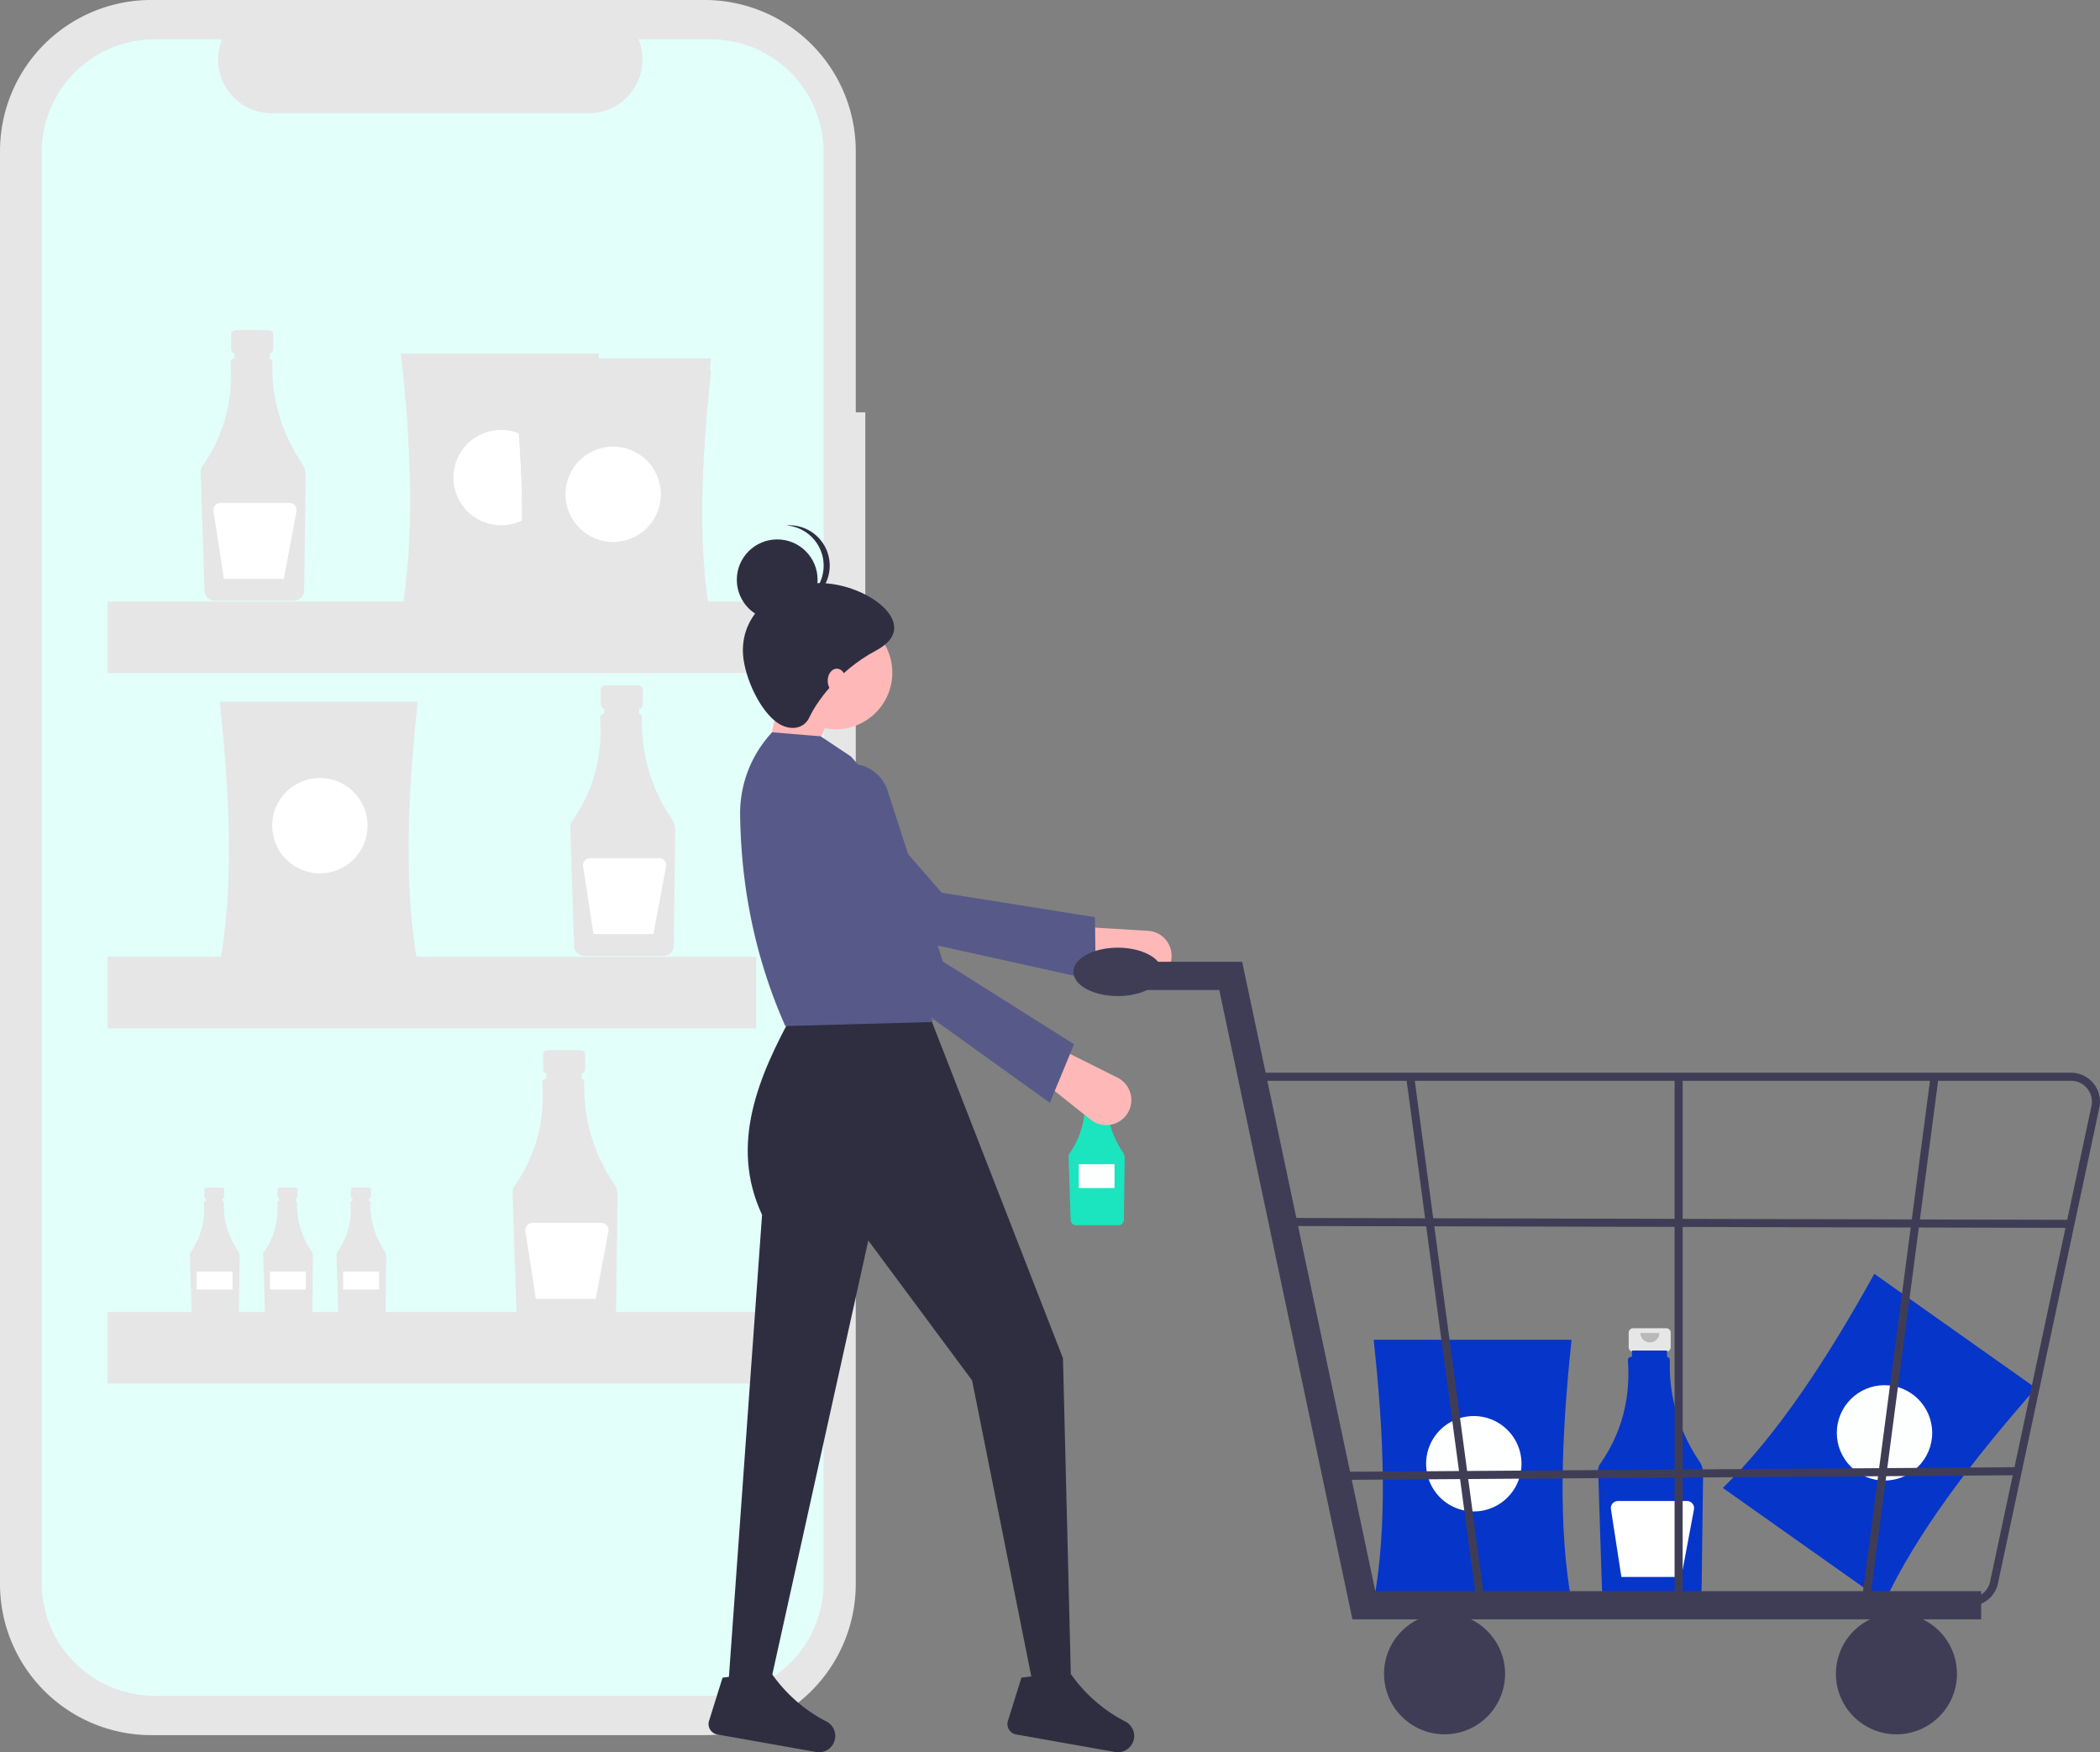 <svg xmlns="http://www.w3.org/2000/svg" width="887.999" height="741.048" viewBox="0 0 887.999 741.048">
  <rect x="0" y="0" width="887.999" height="741.048" fill="#808080" stroke="none"/>
  <g id="undraw_shopping_app_flsj" transform="translate(0 0)">
    <path id="Path_86" data-name="Path 86" d="M521.9,253.856h-4.032V143.4a63.927,63.927,0,0,0-63.928-63.927H219.927A63.927,63.927,0,0,0,156,143.4V749.357a63.927,63.927,0,0,0,63.927,63.927h234.01a63.927,63.927,0,0,0,63.927-63.927V332.478H521.9Z" transform="translate(-156 -79.476)" fill="#e6e6e6"/>
    <path id="Path_87" data-name="Path 87" d="M456.516,96.107H425.97a22.681,22.681,0,0,1-21,31.247H270.91a22.681,22.681,0,0,1-21-31.247H221.38a47.74,47.74,0,0,0-47.74,47.74V748.912a47.74,47.74,0,0,0,47.74,47.74H456.516a47.74,47.74,0,0,0,47.74-47.74V143.848a47.74,47.74,0,0,0-47.741-47.741Z" transform="translate(-156 -79.476)" fill="#e2fff9"/>
    <path id="Path_88" data-name="Path 88" d="M269.672,219.111H255.633a1.861,1.861,0,0,0-1.861,1.861v6.162A1.861,1.861,0,0,0,255.633,229h2.327v9.233h9.386V229h2.327a1.861,1.861,0,0,0,1.861-1.861v-6.162A1.861,1.861,0,0,0,269.672,219.111Z" transform="translate(-156 -79.476)" fill="#e6e6e6"/>
    <path id="Path_89" data-name="Path 89" d="M283.734,275.507a72.178,72.178,0,0,1-12.557-42.794,1.522,1.522,0,0,0-1.188-1.519v-2.663H255.162v2.626h-.2a1.521,1.521,0,0,0-1.519,1.523q0,.055,0,.111,1.752,24.425-11.833,43.808a4.193,4.193,0,0,0-.759,2.541l1.621,50.151a4.341,4.341,0,0,0,4.3,4.19h33.537a4.343,4.343,0,0,0,4.307-4.264l.625-48.693A8.788,8.788,0,0,0,283.734,275.507Z" transform="translate(-156 -79.476)" fill="#e6e6e6"/>
    <path id="Path_90" data-name="Path 90" d="M278.425,292.166H249.234a3,3,0,0,0-2.962,3.453l4.411,28.673h25.33l5.358-28.577a3,3,0,0,0-2.946-3.549Z" transform="translate(-156 -79.476)" fill="#fff"/>
    <path id="Path_91" data-name="Path 91" d="M425.957,369.345h-14.04a1.861,1.861,0,0,0-1.861,1.861v6.162a1.861,1.861,0,0,0,1.861,1.861h2.327v9.233h9.386V379.23h2.327a1.861,1.861,0,0,0,1.861-1.861v-6.162a1.861,1.861,0,0,0-1.861-1.861Z" transform="translate(-156 -79.476)" fill="#e6e6e6"/>
    <path id="Path_92" data-name="Path 92" d="M440.019,425.742a72.178,72.178,0,0,1-12.557-42.794,1.522,1.522,0,0,0-1.188-1.519v-2.662H411.446v2.626h-.2a1.521,1.521,0,0,0-1.519,1.523q0,.055,0,.111,1.752,24.425-11.833,43.808a4.193,4.193,0,0,0-.759,2.541l1.621,50.151a4.341,4.341,0,0,0,4.3,4.19H436.6a4.343,4.343,0,0,0,4.307-4.264l.625-48.693a8.788,8.788,0,0,0-1.51-5.018Z" transform="translate(-156 -79.476)" fill="#e6e6e6"/>
    <path id="Path_93" data-name="Path 93" d="M434.71,442.4H405.518a3,3,0,0,0-2.962,3.453l4.411,28.673H432.3l5.358-28.577a3,3,0,0,0-2.946-3.549Z" transform="translate(-156 -79.476)" fill="#fff"/>
    <path id="Path_94" data-name="Path 94" d="M249.935,581.733h-6.659a.883.883,0,0,0-.883.883v2.923a.883.883,0,0,0,.883.883h1.1v4.38h4.452v-4.38h1.1a.883.883,0,0,0,.883-.883v-2.923a.883.883,0,0,0-.883-.883Z" transform="translate(-156 -79.476)" fill="#e6e6e6"/>
    <path id="Path_95" data-name="Path 95" d="M256.605,608.484a34.237,34.237,0,0,1-5.956-20.3.722.722,0,0,0-.564-.721V586.2h-7.033v1.245h-.1a.722.722,0,0,0-.721.723q0,.026,0,.052A31.246,31.246,0,0,1,236.623,609a1.989,1.989,0,0,0-.36,1.205L237.032,634a2.059,2.059,0,0,0,2.042,1.988h15.908a2.06,2.06,0,0,0,2.043-2.023l.3-23.1A4.168,4.168,0,0,0,256.605,608.484Z" transform="translate(-156 -79.476)" fill="#e6e6e6"/>
    <rect id="Rectangle_230" data-name="Rectangle 230" width="15.179" height="7.59" transform="translate(83.137 537.753)" fill="#fff"/>
    <path id="Path_96" data-name="Path 96" d="M280.935,581.733h-6.659a.883.883,0,0,0-.883.883v2.923a.883.883,0,0,0,.883.883h1.1v4.38h4.452v-4.38h1.1a.883.883,0,0,0,.883-.883v-2.923a.883.883,0,0,0-.883-.883Z" transform="translate(-156 -79.476)" fill="#e6e6e6"/>
    <path id="Path_97" data-name="Path 97" d="M287.605,608.484a34.237,34.237,0,0,1-5.956-20.3.722.722,0,0,0-.564-.721V586.2h-7.033v1.245h-.1a.722.722,0,0,0-.721.723q0,.026,0,.052A31.246,31.246,0,0,1,267.623,609a1.989,1.989,0,0,0-.36,1.205L268.032,634a2.059,2.059,0,0,0,2.042,1.988h15.908a2.06,2.06,0,0,0,2.043-2.023l.3-23.1A4.169,4.169,0,0,0,287.605,608.484Z" transform="translate(-156 -79.476)" fill="#e6e6e6"/>
    <rect id="Rectangle_231" data-name="Rectangle 231" width="15.179" height="7.59" transform="translate(114.137 537.753)" fill="#fff"/>
    <path id="Path_98" data-name="Path 98" d="M311.935,581.733h-6.659a.883.883,0,0,0-.883.883v2.923a.883.883,0,0,0,.883.883h1.1v4.38h4.452v-4.38h1.1a.883.883,0,0,0,.883-.883v-2.923a.883.883,0,0,0-.883-.883Z" transform="translate(-156 -79.476)" fill="#e6e6e6"/>
    <path id="Path_99" data-name="Path 99" d="M318.605,608.484a34.237,34.237,0,0,1-5.956-20.3.722.722,0,0,0-.564-.721V586.2h-7.033v1.245h-.1a.722.722,0,0,0-.721.723q0,.026,0,.052A31.246,31.246,0,0,1,298.623,609a1.989,1.989,0,0,0-.36,1.205L299.032,634a2.059,2.059,0,0,0,2.042,1.988h15.908a2.06,2.06,0,0,0,2.043-2.023l.3-23.1A4.169,4.169,0,0,0,318.605,608.484Z" transform="translate(-156 -79.476)" fill="#e6e6e6"/>
    <rect id="Rectangle_232" data-name="Rectangle 232" width="15.179" height="7.59" transform="translate(145.137 537.753)" fill="#fff"/>
    <path id="Path_100" data-name="Path 100" d="M401.567,523.613H387.528a1.861,1.861,0,0,0-1.861,1.861v6.162a1.861,1.861,0,0,0,1.861,1.861h2.327v9.233h9.386V533.5h2.327a1.861,1.861,0,0,0,1.861-1.861v-6.162A1.861,1.861,0,0,0,401.567,523.613Z" transform="translate(-156 -79.476)" fill="#e6e6e6"/>
    <path id="Path_101" data-name="Path 101" d="M415.629,580.01a72.178,72.178,0,0,1-12.557-42.794,1.522,1.522,0,0,0-1.188-1.519v-2.663H387.057v2.626h-.2a1.521,1.521,0,0,0-1.519,1.523q0,.055,0,.111Q387.09,561.719,373.5,581.1a4.193,4.193,0,0,0-.759,2.541l1.621,50.151a4.341,4.341,0,0,0,4.3,4.19h33.537a4.343,4.343,0,0,0,4.307-4.264l.625-48.693a8.788,8.788,0,0,0-1.511-5.018Z" transform="translate(-156 -79.476)" fill="#e6e6e6"/>
    <path id="Path_102" data-name="Path 102" d="M410.32,596.668H381.129a3,3,0,0,0-2.962,3.453l4.411,28.673h25.33l5.358-28.577a3,3,0,0,0-2.946-3.549Z" transform="translate(-156 -79.476)" fill="#fff"/>
    <path id="Path_103" data-name="Path 103" d="M409.232,339.938H325.544c5.851-31.633,4.5-69.832,0-110.911h83.688C404.847,270.107,403.536,308.3,409.232,339.938Z" transform="translate(-156 -79.476)" fill="#e6e6e6"/>
    <circle id="Ellipse_1" data-name="Ellipse 1" cx="20.166" cy="20.166" r="20.166" transform="translate(191.726 181.816)" fill="#fff"/>
    <path id="Path_104" data-name="Path 104" d="M332.6,487.148H248.914c5.851-31.633,4.5-69.832,0-110.911H332.6C328.217,417.316,326.907,455.515,332.6,487.148Z" transform="translate(-156 -79.476)" fill="#e6e6e6"/>
    <circle id="Ellipse_2" data-name="Ellipse 2" cx="20.166" cy="20.166" r="20.166" transform="translate(115.096 329.026)" fill="#fff"/>
    <path id="Path_105" data-name="Path 105" d="M456.621,347H372.933c5.851-31.633,4.5-69.832,0-110.911h83.688C452.236,277.165,450.926,315.363,456.621,347Z" transform="translate(-156 -79.476)" fill="#e6e6e6"/>
    <circle id="Ellipse_3" data-name="Ellipse 3" cx="20.166" cy="20.166" r="20.166" transform="translate(239.115 188.874)" fill="#fff"/>
    <path id="Path_106" data-name="Path 106" d="M456.621,341.955H372.933c5.851-31.633,4.5-69.832,0-110.911h83.688C452.236,272.123,450.926,310.322,456.621,341.955Z" transform="translate(-156 -79.476)" fill="#e6e6e6"/>
    <circle id="Ellipse_4" data-name="Ellipse 4" cx="20.166" cy="20.166" r="20.166" transform="translate(239.115 183.832)" fill="#fff"/>
    <path id="Path_107" data-name="Path 107" d="M456.621,347H372.933c5.851-31.633,4.5-69.832,0-110.911h83.688C452.236,277.165,450.926,315.363,456.621,347Z" transform="translate(-156 -79.476)" fill="#e6e6e6"/>
    <circle id="Ellipse_5" data-name="Ellipse 5" cx="20.166" cy="20.166" r="20.166" transform="translate(239.115 188.874)" fill="#fff"/>
    <rect id="Rectangle_233" data-name="Rectangle 233" width="274.254" height="30.249" transform="translate(45.525 254.413)" fill="#e6e6e6"/>
    <rect id="Rectangle_234" data-name="Rectangle 234" width="274.254" height="30.249" transform="translate(45.525 404.647)" fill="#e6e6e6"/>
    <rect id="Rectangle_235" data-name="Rectangle 235" width="274.254" height="30.249" transform="translate(45.525 554.882)" fill="#e6e6e6"/>
    <path id="Path_108" data-name="Path 108" d="M952.855,757.075,884.53,708.75c23.044-22.448,44-54.411,64.046-90.551l68.325,48.326C989.6,697.53,966.471,727.96,952.855,757.075Z" transform="translate(-156 -79.476)" fill="#0635c9"/>
    <circle id="Ellipse_6" data-name="Ellipse 6" cx="20.166" cy="20.166" r="20.166" transform="translate(776.707 585.816)" fill="#fcfffe"/>
    <path id="Path_109" data-name="Path 109" d="M623.262,536.554h-7.5a.994.994,0,0,0-.994.994v3.292a.994.994,0,0,0,.994.994H617v4.932h5.014v-4.932h1.243a.994.994,0,0,0,.994-.994v-3.292a.994.994,0,0,0-.994-.994Z" transform="translate(-156 -79.476)" fill="#e6e6e6"/>
    <path id="Path_110" data-name="Path 110" d="M630.774,566.682a38.559,38.559,0,0,1-6.708-22.861.813.813,0,0,0-.635-.812v-1.422H615.51v1.4H615.4a.813.813,0,0,0-.812.814c0,.02,0,.039,0,.059a35.189,35.189,0,0,1-6.322,23.4,2.239,2.239,0,0,0-.405,1.357l.866,26.792a2.319,2.319,0,0,0,2.3,2.238h17.916a2.32,2.32,0,0,0,2.3-2.278l.334-26.012A4.7,4.7,0,0,0,630.774,566.682Z" transform="translate(-156 -79.476)" fill="#1ae5be"/>
    <path id="Path_111" data-name="Path 111" d="M621.7,537.627a2.145,2.145,0,0,1-4.291,0" transform="translate(-156 -79.476)" opacity="0.2"/>
    <rect id="Rectangle_236" data-name="Rectangle 236" width="15.124" height="10.083" transform="translate(456.161 492.368)" fill="#fcfffe"/>
    <path id="Path_112" data-name="Path 112" d="M860.6,641.218H846.563a1.861,1.861,0,0,0-1.861,1.861v6.162a1.861,1.861,0,0,0,1.861,1.861h2.327v9.233h9.386V651.1H860.6a1.861,1.861,0,0,0,1.861-1.861v-6.163a1.861,1.861,0,0,0-1.861-1.861Z" transform="translate(-156 -79.476)" fill="#e6e6e6"/>
    <path id="Path_113" data-name="Path 113" d="M874.664,697.615a72.178,72.178,0,0,1-12.557-42.794,1.522,1.522,0,0,0-1.188-1.519V650.64H846.092v2.626h-.2a1.521,1.521,0,0,0-1.519,1.523q0,.055,0,.111,1.752,24.425-11.833,43.808a4.193,4.193,0,0,0-.759,2.541L833.4,751.4a4.341,4.341,0,0,0,4.3,4.19h33.537a4.343,4.343,0,0,0,4.307-4.264l.625-48.693A8.788,8.788,0,0,0,874.664,697.615Z" transform="translate(-156 -79.476)" fill="#0635c9"/>
    <path id="Path_114" data-name="Path 114" d="M857.676,643.226a4.016,4.016,0,0,1-8.031,0" transform="translate(-156 -79.476)" opacity="0.2"/>
    <path id="Path_115" data-name="Path 115" d="M869.355,714.273H840.164a3,3,0,0,0-2.962,3.453l4.411,28.673h25.33l5.358-28.577a3,3,0,0,0-2.946-3.549Z" transform="translate(-156 -79.476)" fill="#fff"/>
    <path id="Path_116" data-name="Path 116" d="M820.546,757H736.858c5.851-31.633,4.5-69.832,0-110.911h83.688C816.161,687.164,814.851,725.362,820.546,757Z" transform="translate(-156 -79.476)" fill="#0635c9"/>
    <path id="Path_132" data-name="Path 132" d="M20.166,0A20.166,20.166,0,1,1,0,20.166,20.166,20.166,0,0,1,20.166,0Z" transform="translate(603.04 598.873)" fill="#feffff"/>
    <path id="Path_117" data-name="Path 117" d="M322.243,328.466l18.787-1.708,11.956-29.034-21.349-11.956Z" fill="#ffb8b8"/>
    <path id="Path_118" data-name="Path 118" d="M650.66,487.65h0a10.593,10.593,0,0,0-9.2-14.517l-29.17-1.739-4.295,14.282,30.029,8.247A10.593,10.593,0,0,0,650.66,487.65Z" transform="translate(-156 -79.476)" fill="#ffb8b8"/>
    <path id="Path_119" data-name="Path 119" d="M619.339,494.163l-.321-26.8-64.793-10.339L504.31,399.777a16.338,16.338,0,0,0-21.294-2.912h0a16.338,16.338,0,0,0-2.846,24.922l41.18,50.678Z" transform="translate(-156 -79.476)" fill="#575a89"/>
    <path id="Path_120" data-name="Path 120" d="M463.726,795.643h17.079l42.363-191.534,43.887,59.169,25.619,128.095H608.9l-3.416-137.488L548.268,507H491.906c-15.4,27.875-27.485,56.608-13.664,86.25Z" transform="translate(-156 -79.476)" fill="#2f2e41"/>
    <path id="Path_121" data-name="Path 121" d="M582.2,807.276a4.457,4.457,0,0,0,3.476,5.718l41.793,7.417a6.876,6.876,0,0,0,7.8-4.713h0a6.834,6.834,0,0,0-3.342-8.126,63.9,63.9,0,0,1-23.048-20.038c-4.593,4.277-9.727,3.875-15.179.723l-5.782.723Z" transform="translate(-156 -79.476)" fill="#2f2e41"/>
    <path id="Path_122" data-name="Path 122" d="M455.818,807.276a4.457,4.457,0,0,0,3.476,5.718l41.793,7.417a6.876,6.876,0,0,0,7.8-4.713h0a6.834,6.834,0,0,0-3.342-8.126A63.9,63.9,0,0,1,482.5,787.534c-4.593,4.277-9.727,3.875-15.179.723l-5.782.723Z" transform="translate(-156 -79.476)" fill="#2f2e41"/>
    <circle id="Ellipse_8" data-name="Ellipse 8" cx="23.911" cy="23.911" r="23.911" transform="translate(329.502 260.576)" fill="#ffb8b8"/>
    <path id="Path_123" data-name="Path 123" d="M488.064,513.407,550.4,511.7,532.1,454.079c11.377-18.239-.073-36.46-16.278-54.677l-12.81-8.54-20.5-1.708h0a50.314,50.314,0,0,0-13.549,35.05C469.369,452.032,474.3,482.324,488.064,513.407Z" transform="translate(-156 -79.476)" fill="#575a89"/>
    <path id="Path_124" data-name="Path 124" d="M631.291,552.192h0a10.593,10.593,0,0,0-2.749-16.966l-26.133-13.075-9.567,11.441,24.363,19.4a10.593,10.593,0,0,0,14.086-.8Z" transform="translate(-156 -79.476)" fill="#ffb8b8"/>
    <path id="Path_125" data-name="Path 125" d="M599.933,545.858l10.248-24.765-55.5-34.994-23.37-72.268a16.338,16.338,0,0,0-18.432-11.054h0a16.338,16.338,0,0,0-12.421,21.793l17.923,62.791Z" transform="translate(-156 -79.476)" fill="#575a89"/>
    <path id="Path_126" data-name="Path 126" d="M470.13,354.569c0,9.3,6.042,23.712,13.664,29.889,5.128,4.156,11.9,3.981,14.517-1.708,2.68-5.836,11.919-19.552,28.181-28.181,21.678-11.5-7.688-31.181-28.181-28.181C482.911,328.643,470.13,339.005,470.13,354.569Z" transform="translate(-156 -79.476)" fill="#2f2e41"/>
    <circle id="Ellipse_9" data-name="Ellipse 9" cx="17.079" cy="17.079" r="17.079" transform="translate(311.569 228.126)" fill="#2f2e41"/>
    <path id="Path_127" data-name="Path 127" d="M504.289,318.7a17.069,17.069,0,0,0-15.8-17.015c.424-.032.849-.065,1.281-.065a17.079,17.079,0,0,1,0,34.159c-.432,0-.857-.033-1.281-.065a17.069,17.069,0,0,0,15.8-17.015Z" transform="translate(-156 -79.476)" fill="#2f2e41"/>
    <ellipse id="Ellipse_10" data-name="Ellipse 10" cx="3.843" cy="5.124" rx="3.843" ry="5.124" transform="translate(349.997 282.779)" fill="#ffb8b8"/>
    <path id="Path_128" data-name="Path 128" d="M837.751,684.845H571.879l-56.3-266.151H467.529V406.752h57.729l56.3,266.15H837.751Z" fill="#3f3d56"/>
    <circle id="Ellipse_11" data-name="Ellipse 11" cx="25.591" cy="25.591" r="25.591" transform="translate(585.25 682.286)" fill="#3f3d56"/>
    <circle id="Ellipse_12" data-name="Ellipse 12" cx="25.591" cy="25.591" r="25.591" transform="translate(776.332 682.286)" fill="#3f3d56"/>
    <path id="Path_129" data-name="Path 129" d="M988.9,758.7H730.225L684.584,533.145h347.151a12.265,12.265,0,0,1,12.116,14.167l-42.833,201.025A12.2,12.2,0,0,1,988.9,758.7Zm-255.869-3.412H988.9a8.806,8.806,0,0,0,8.742-7.477l42.833-201.025a8.85,8.85,0,0,0-8.744-10.225H688.726Z" transform="translate(-156 -79.476)" fill="#3f3d56"/>
    <path id="Path_130" data-name="Path 130" d="M624.513,678.5l-29.89-222.846,3.366-.556,29.89,222.846Z" fill="#3f3d56"/>
    <path id="Path_131" data-name="Path 131" d="M790.712,676.788l-3.369-.546L816.36,455.1l3.369.546Z" fill="#3f3d56"/>
    <rect id="Rectangle_237" data-name="Rectangle 237" width="3.412" height="222.846" transform="translate(708.115 455.375)" fill="#3f3d56"/>
    <rect id="Rectangle_238" data-name="Rectangle 238" width="3.412" height="330.296" transform="translate(546.005 518.497) rotate(-89.861)" fill="#3f3d56"/>
    <rect id="Rectangle_239" data-name="Rectangle 239" width="290.178" height="3.412" transform="translate(562.835 622.477) rotate(-0.392)" fill="#3f3d56"/>
    <ellipse id="Ellipse_13" data-name="Ellipse 13" cx="18.767" cy="10.237" rx="18.767" ry="10.237" transform="translate(453.881 400.78)" fill="#3f3d56"/>
  </g>
</svg>

